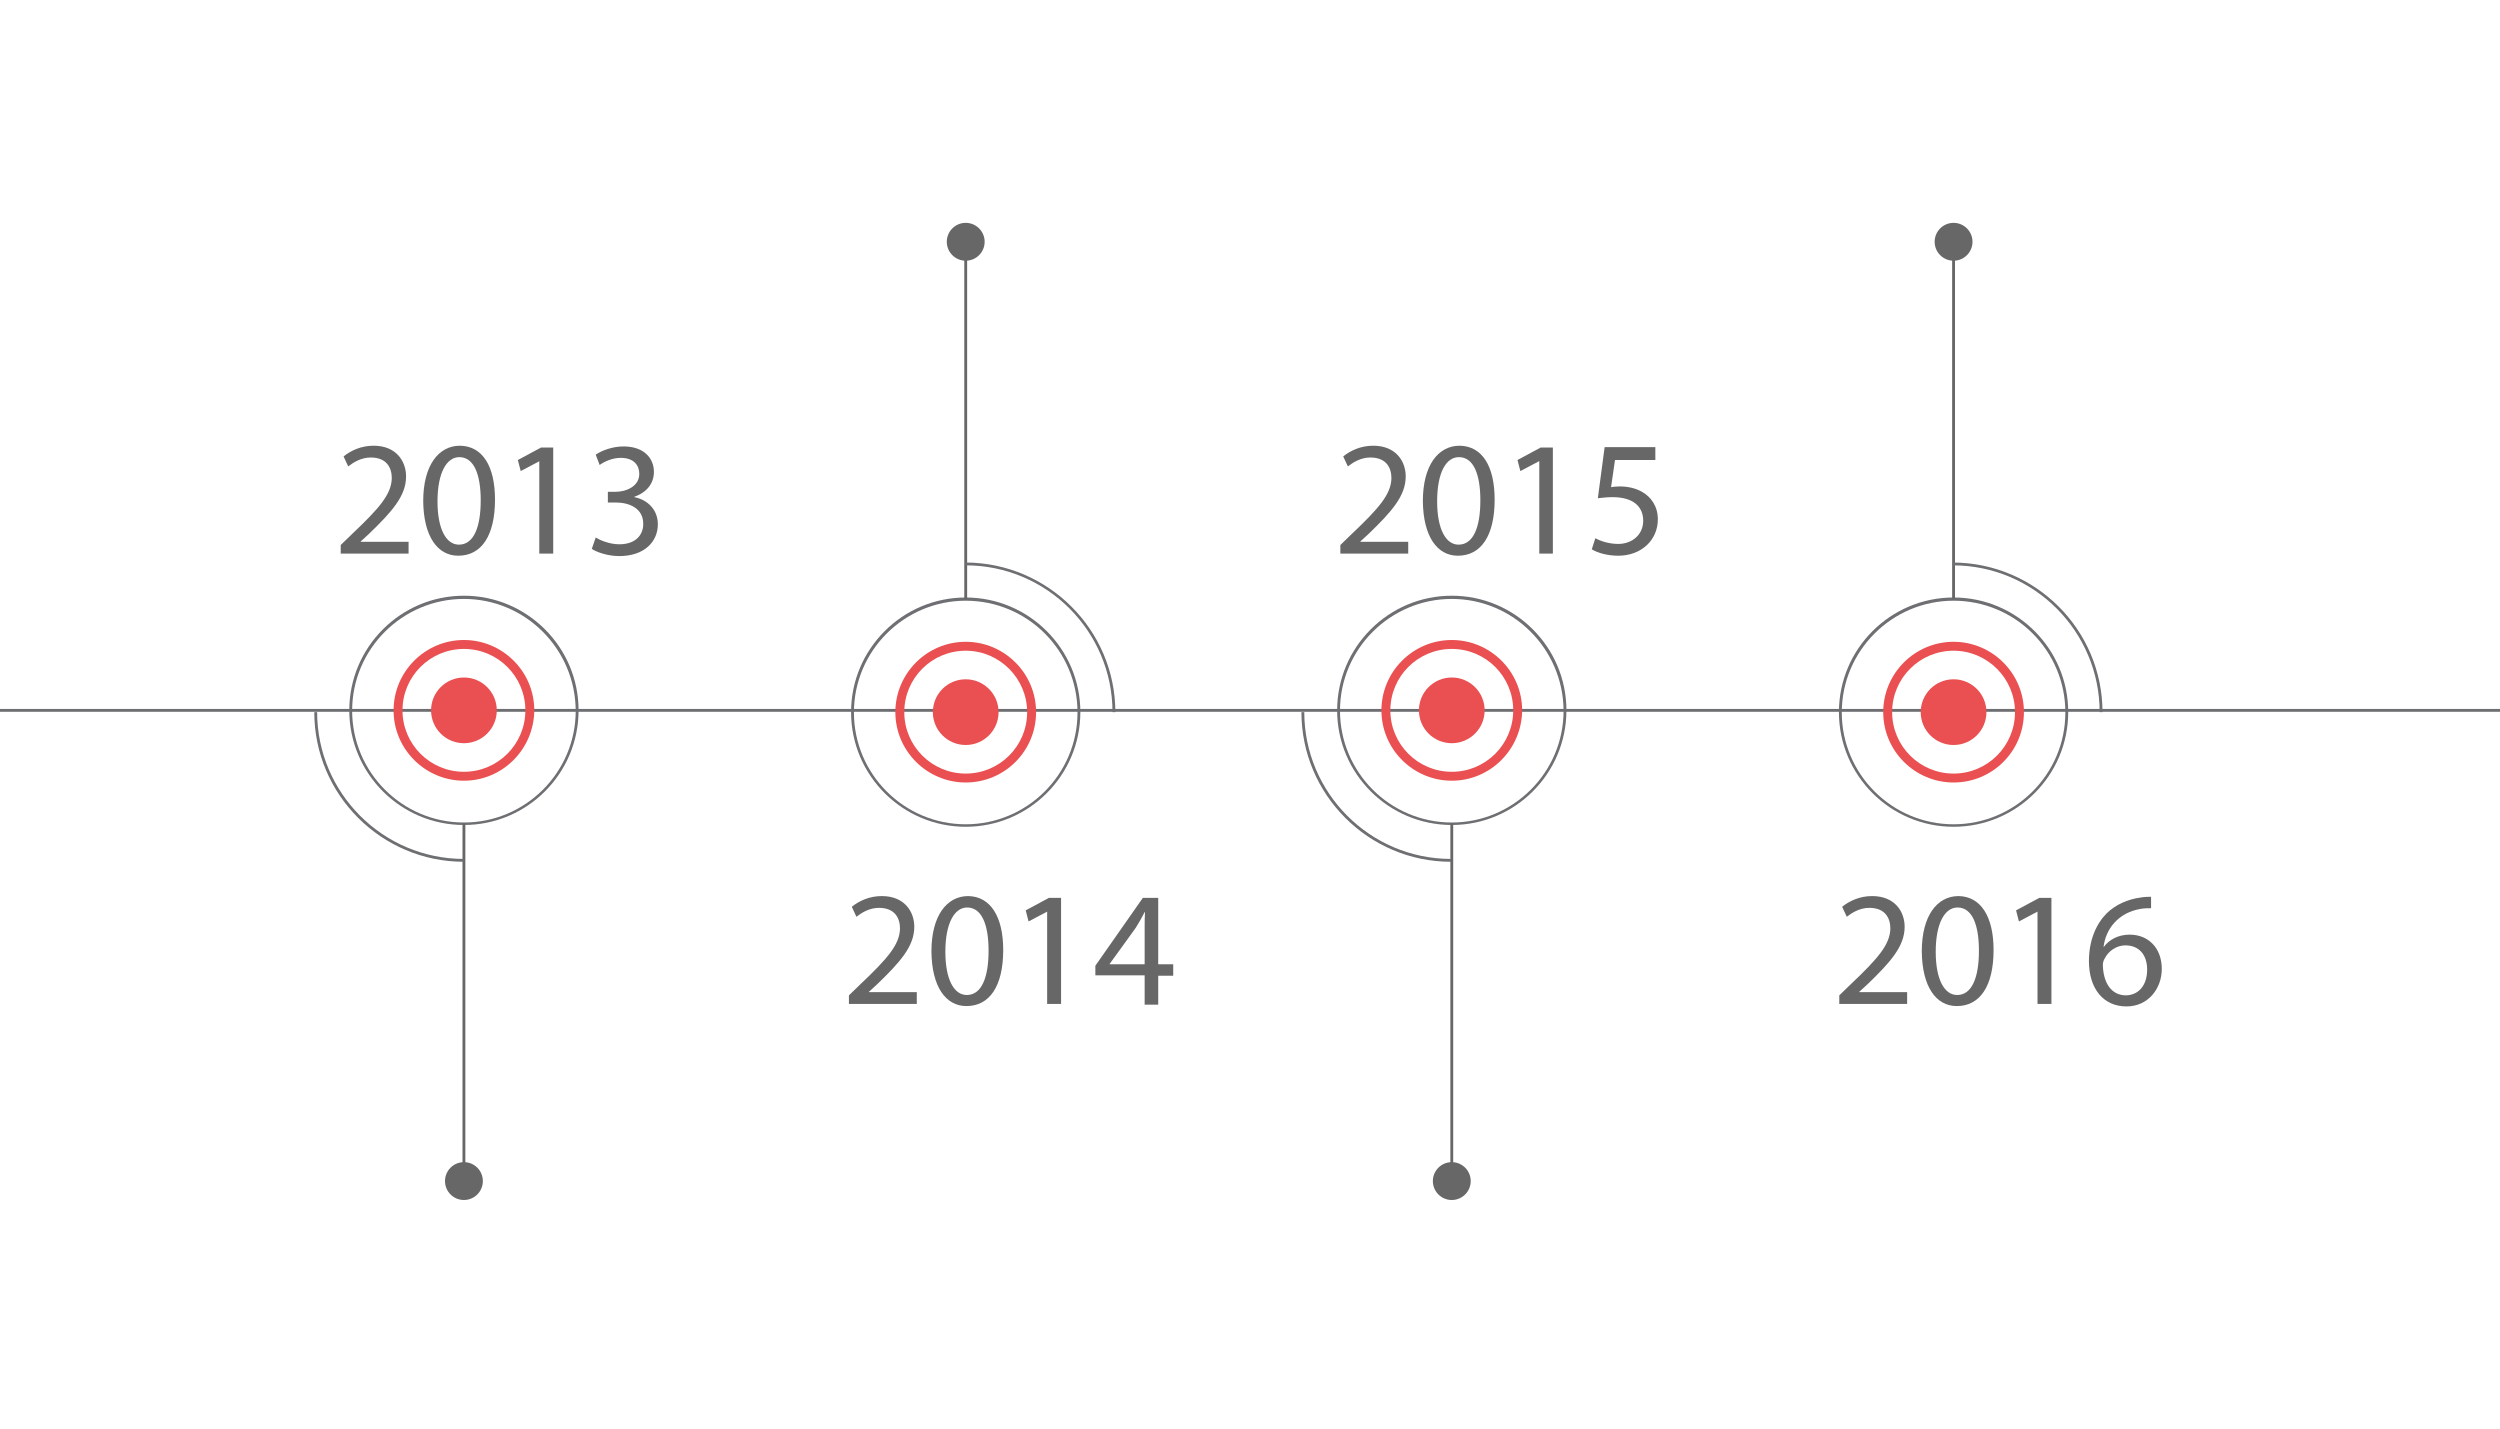 <?xml version="1.0" encoding="utf-8"?>
<!-- Generator: Adobe Illustrator 19.0.0, SVG Export Plug-In . SVG Version: 6.00 Build 0)  -->
<svg version="1.1" id="Layer_1" xmlns="http://www.w3.org/2000/svg" xmlns:xlink="http://www.w3.org/1999/xlink" x="0px" y="0px"
	 viewBox="0 0 700 400" style="enable-background:new 0 0 700 400;" xml:space="preserve">
<style type="text/css">
	.st0{fill:#6E6F72;}
	.st1{fill:#EA5051;}
	.st2{fill:#676767;}
</style>
<g>
	<path class="st0" d="M700.9,199.3H-1.4c-0.2,0-0.4-0.2-0.4-0.4c0-0.2,0.2-0.4,0.4-0.4h702.3c0.2,0,0.4,0.2,0.4,0.4
		C701.3,199.2,701.1,199.3,700.9,199.3z"/>
</g>
<g>
	<g>
		<path class="st0" d="M129.9,231c-17.7,0-32.1-14.4-32.1-32.1c0-17.7,14.4-32.1,32.1-32.1s32.1,14.4,32.1,32.1
			C162,216.6,147.6,231,129.9,231z M129.9,167.7c-17.2,0-31.3,14-31.3,31.3c0,17.2,14,31.3,31.3,31.3c17.2,0,31.3-14,31.3-31.3
			C161.1,181.7,147.1,167.7,129.9,167.7z"/>
	</g>
	<g>
		<path class="st1" d="M129.9,218.6c-10.8,0-19.7-8.8-19.7-19.7c0-10.8,8.8-19.7,19.7-19.7c10.8,0,19.7,8.8,19.7,19.7
			C149.5,209.8,140.7,218.6,129.9,218.6z M129.9,181.7c-9.5,0-17.2,7.7-17.2,17.2c0,9.5,7.7,17.2,17.2,17.2
			c9.5,0,17.2-7.7,17.2-17.2C147.1,189.4,139.4,181.7,129.9,181.7z"/>
	</g>
	<g>
		<g>
			<circle class="st1" cx="129.9" cy="198.9" r="9.2"/>
		</g>
	</g>
	<g>
		<circle class="st2" cx="129.9" cy="330.7" r="5.3"/>
	</g>
	<g>
		<rect x="129.5" y="230.6" class="st2" width="0.8" height="101.8"/>
	</g>
</g>
<g>
	<g>
		<path class="st0" d="M270.4,231.5c-17.7,0-32.1-14.4-32.1-32.1c0-17.7,14.4-32.1,32.1-32.1s32.1,14.4,32.1,32.1
			C302.5,217.1,288.1,231.5,270.4,231.5z M270.4,168.2c-17.2,0-31.3,14-31.3,31.3c0,17.2,14,31.3,31.3,31.3
			c17.2,0,31.3-14,31.3-31.3C301.7,182.2,287.7,168.2,270.4,168.2z"/>
	</g>
	<g>
		<path class="st1" d="M270.4,219.1c-10.8,0-19.7-8.8-19.7-19.7c0-10.8,8.8-19.7,19.7-19.7c10.8,0,19.7,8.8,19.7,19.7
			C290.1,210.3,281.3,219.1,270.4,219.1z M270.4,182.2c-9.5,0-17.2,7.7-17.2,17.2c0,9.5,7.7,17.2,17.2,17.2
			c9.5,0,17.2-7.7,17.2-17.2C287.6,190,279.9,182.2,270.4,182.2z"/>
	</g>
	<g>
		<g>
			<circle class="st1" cx="270.4" cy="199.4" r="9.2"/>
		</g>
	</g>
	<g>
		<g>
			<g>
				<circle class="st2" cx="270.4" cy="67.7" r="5.3"/>
			</g>
		</g>
	</g>
	<g>
		<g>
			<g>
				<rect x="270" y="66" class="st2" width="0.8" height="101.8"/>
			</g>
		</g>
	</g>
</g>
<g>
	<g>
		<path class="st0" d="M406.5,231c-17.7,0-32.1-14.4-32.1-32.1c0-17.7,14.4-32.1,32.1-32.1s32.1,14.4,32.1,32.1
			C438.6,216.6,424.2,231,406.5,231z M406.5,167.7c-17.2,0-31.3,14-31.3,31.3c0,17.2,14,31.3,31.3,31.3c17.2,0,31.3-14,31.3-31.3
			C437.7,181.7,423.7,167.7,406.5,167.7z"/>
	</g>
	<g>
		<path class="st1" d="M406.5,218.6c-10.8,0-19.7-8.8-19.7-19.7c0-10.8,8.8-19.7,19.7-19.7c10.8,0,19.7,8.8,19.7,19.7
			C426.1,209.8,417.3,218.6,406.5,218.6z M406.5,181.7c-9.5,0-17.2,7.7-17.2,17.2c0,9.5,7.7,17.2,17.2,17.2
			c9.5,0,17.2-7.7,17.2-17.2C423.7,189.4,416,181.7,406.5,181.7z"/>
	</g>
	<g>
		<g>
			<circle class="st1" cx="406.5" cy="198.9" r="9.2"/>
		</g>
	</g>
	<g>
		<g>
			<g>
				<circle class="st2" cx="406.5" cy="330.7" r="5.3"/>
			</g>
		</g>
	</g>
	<g>
		<g>
			<g>
				<rect x="406.1" y="230.6" class="st2" width="0.8" height="101.8"/>
			</g>
		</g>
	</g>
</g>
<g>
	<g>
		<path class="st0" d="M547,231.5c-17.7,0-32.1-14.4-32.1-32.1c0-17.7,14.4-32.1,32.1-32.1s32.1,14.4,32.1,32.1
			C579.1,217.1,564.7,231.5,547,231.5z M547,168.2c-17.2,0-31.3,14-31.3,31.3c0,17.2,14,31.3,31.3,31.3c17.2,0,31.3-14,31.3-31.3
			C578.3,182.2,564.3,168.2,547,168.2z"/>
	</g>
	<g>
		<path class="st1" d="M547,219.1c-10.8,0-19.7-8.8-19.7-19.7c0-10.8,8.8-19.7,19.7-19.7c10.8,0,19.7,8.8,19.7,19.7
			C566.7,210.3,557.9,219.1,547,219.1z M547,182.2c-9.5,0-17.2,7.7-17.2,17.2c0,9.5,7.7,17.2,17.2,17.2c9.5,0,17.2-7.7,17.2-17.2
			C564.2,190,556.5,182.2,547,182.2z"/>
	</g>
	<g>
		<g>
			<circle class="st1" cx="547" cy="199.4" r="9.2"/>
		</g>
	</g>
	<g>
		<circle class="st2" cx="547" cy="67.7" r="5.3"/>
	</g>
	<g>
		<rect x="546.6" y="66" class="st2" width="0.8" height="101.8"/>
	</g>
</g>
<g>
	<g>
		<path class="st2" d="M95.4,155.1v-2.5l3.2-3.1c7.6-7.2,11-11.1,11.1-15.6c0-3-1.5-5.8-5.9-5.8c-2.7,0-4.9,1.4-6.3,2.5l-1.3-2.8
			c2.1-1.7,5-3,8.4-3c6.4,0,9.1,4.4,9.1,8.6c0,5.5-4,9.9-10.3,16l-2.4,2.2v0.1h13.4v3.3H95.4z"/>
		<path class="st2" d="M138.6,139.9c0,10.1-3.8,15.7-10.3,15.7c-5.8,0-9.7-5.4-9.8-15.3c0-10,4.3-15.5,10.3-15.5
			C135.1,124.9,138.6,130.5,138.6,139.9z M122.5,140.4c0,7.7,2.4,12.1,6,12.1c4.1,0,6.1-4.8,6.1-12.4c0-7.3-1.9-12.1-6-12.1
			C125.1,128,122.5,132.3,122.5,140.4z"/>
		<path class="st2" d="M151.1,129.1L151.1,129.1l-5.3,2.8l-0.8-3.1l6.5-3.5h3.4v29.7h-3.9V129.1z"/>
		<path class="st2" d="M166.8,150.5c1.1,0.7,3.8,1.9,6.6,1.9c5.2,0,6.8-3.3,6.7-5.8c0-4.2-3.8-5.9-7.7-5.9h-2.2v-3h2.2
			c2.9,0,6.6-1.5,6.6-5c0-2.4-1.5-4.5-5.2-4.5c-2.4,0-4.7,1.1-5.9,2l-1.1-2.9c1.6-1.1,4.6-2.3,7.8-2.3c5.9,0,8.5,3.5,8.5,7.1
			c0,3.1-1.8,5.7-5.5,7v0.1c3.7,0.7,6.6,3.5,6.6,7.6c0,4.8-3.7,8.9-10.8,8.9c-3.3,0-6.3-1.1-7.7-2L166.8,150.5z"/>
	</g>
</g>
<g>
	<g>
		<path class="st2" d="M237.7,281.2v-2.5l3.2-3.1c7.6-7.2,11-11.1,11.1-15.6c0-3-1.5-5.8-5.9-5.8c-2.7,0-4.9,1.4-6.3,2.5l-1.3-2.8
			c2.1-1.7,5-3,8.4-3c6.4,0,9.1,4.4,9.1,8.6c0,5.5-4,9.9-10.3,16l-2.4,2.2v0.1h13.4v3.3H237.7z"/>
		<path class="st2" d="M280.9,266c0,10.1-3.8,15.7-10.3,15.7c-5.8,0-9.7-5.4-9.8-15.3c0-10,4.3-15.5,10.3-15.5
			C277.3,251,280.9,256.6,280.9,266z M264.7,266.5c0,7.7,2.4,12.1,6,12.1c4.1,0,6.1-4.8,6.1-12.4c0-7.3-1.9-12.1-6-12.1
			C267.3,254.1,264.7,258.4,264.7,266.5z"/>
		<path class="st2" d="M293.3,255.2L293.3,255.2l-5.3,2.8l-0.8-3.1l6.5-3.5h3.4v29.7h-3.9V255.2z"/>
		<path class="st2" d="M320.5,281.2v-8.1h-13.8v-2.7l13.3-19h4.3V270h4.2v3.2h-4.2v8.1H320.5z M320.5,270v-9.9c0-1.6,0-3.1,0.1-4.7
			h-0.1c-0.9,1.7-1.6,3-2.5,4.4l-7.3,10.1v0.1H320.5z"/>
	</g>
</g>
<g>
	<g>
		<path class="st2" d="M375.3,155.1v-2.5l3.2-3.1c7.6-7.2,11-11.1,11.1-15.6c0-3-1.5-5.8-5.9-5.8c-2.7,0-4.9,1.4-6.3,2.5l-1.3-2.8
			c2.1-1.7,5-3,8.4-3c6.4,0,9.1,4.4,9.1,8.6c0,5.5-4,9.9-10.3,16l-2.4,2.2v0.1h13.4v3.3H375.3z"/>
		<path class="st2" d="M418.5,139.9c0,10.1-3.8,15.7-10.3,15.7c-5.8,0-9.7-5.4-9.8-15.3c0-10,4.3-15.5,10.3-15.5
			C415,124.9,418.5,130.5,418.5,139.9z M402.4,140.4c0,7.7,2.4,12.1,6,12.1c4.1,0,6.1-4.8,6.1-12.4c0-7.3-1.9-12.1-6-12.1
			C404.9,128,402.4,132.3,402.4,140.4z"/>
		<path class="st2" d="M431,129.1L431,129.1l-5.3,2.8l-0.8-3.1l6.5-3.5h3.4v29.7H431V129.1z"/>
		<path class="st2" d="M463.5,128.8h-11.3l-1.1,7.6c0.7-0.1,1.3-0.2,2.4-0.2c2.3,0,4.6,0.5,6.4,1.6c2.3,1.3,4.3,3.9,4.3,7.6
			c0,5.8-4.6,10.2-11.1,10.2c-3.2,0-6-0.9-7.4-1.8l1-3.1c1.2,0.7,3.7,1.6,6.4,1.6c3.8,0,7-2.5,7-6.5c0-3.8-2.6-6.6-8.6-6.6
			c-1.7,0-3,0.2-4.1,0.3l1.9-14.3h14.2V128.8z"/>
	</g>
</g>
<g>
	<path class="st2" d="M515,281.2v-2.5l3.2-3.1c7.6-7.2,11-11.1,11.1-15.6c0-3-1.5-5.8-5.9-5.8c-2.7,0-4.9,1.4-6.3,2.5l-1.3-2.8
		c2.1-1.7,5-3,8.4-3c6.4,0,9.1,4.4,9.1,8.6c0,5.5-4,9.9-10.3,16l-2.4,2.2v0.1h13.4v3.3H515z"/>
	<path class="st2" d="M558.2,266c0,10.1-3.8,15.7-10.3,15.7c-5.8,0-9.7-5.4-9.8-15.3c0-10,4.3-15.5,10.3-15.5
		C554.6,251,558.2,256.6,558.2,266z M542,266.5c0,7.7,2.4,12.1,6,12.1c4.1,0,6.1-4.8,6.1-12.4c0-7.3-1.9-12.1-6-12.1
		C544.6,254.1,542,258.4,542,266.5z"/>
	<path class="st2" d="M570.6,255.2L570.6,255.2l-5.3,2.8l-0.8-3.1l6.5-3.5h3.4v29.7h-3.9V255.2z"/>
	<path class="st2" d="M602.3,254.3c-0.8,0-1.9,0-3,0.2c-6.3,1.1-9.7,5.7-10.3,10.6h0.1c1.4-1.9,3.9-3.4,7.2-3.4c5.3,0,9,3.8,9,9.6
		c0,5.4-3.7,10.5-9.9,10.5c-6.4,0-10.5-4.9-10.5-12.7c0-5.9,2.1-10.5,5-13.4c2.5-2.4,5.8-3.9,9.5-4.4c1.2-0.2,2.2-0.2,2.9-0.2V254.3
		z M601.2,271.5c0-4.3-2.4-6.8-6.1-6.8c-2.4,0-4.7,1.5-5.8,3.7c-0.3,0.5-0.5,1.1-0.5,1.8c0.1,4.9,2.3,8.5,6.5,8.5
		C598.9,278.6,601.2,275.8,601.2,271.5z"/>
</g>
<g>
	<path class="st0" d="M312.3,199.4h-0.8c0-22.6-18.4-41.1-41.1-41.1v-0.8C293.5,157.6,312.3,176.4,312.3,199.4z"/>
</g>
<g>
	<path class="st0" d="M129.9,241.3c-23.1,0-41.9-18.8-41.9-41.9h0.8c0,22.6,18.4,41.1,41.1,41.1V241.3z"/>
</g>
<g>
	<path class="st0" d="M588.7,199.4h-0.8c0-22.6-18.4-41.1-41.1-41.1v-0.8C570,157.6,588.7,176.4,588.7,199.4z"/>
</g>
<g>
	<path class="st0" d="M406.3,241.3c-23.1,0-41.9-18.8-41.9-41.9h0.8c0,22.6,18.4,41.1,41.1,41.1V241.3z"/>
</g>
</svg>
